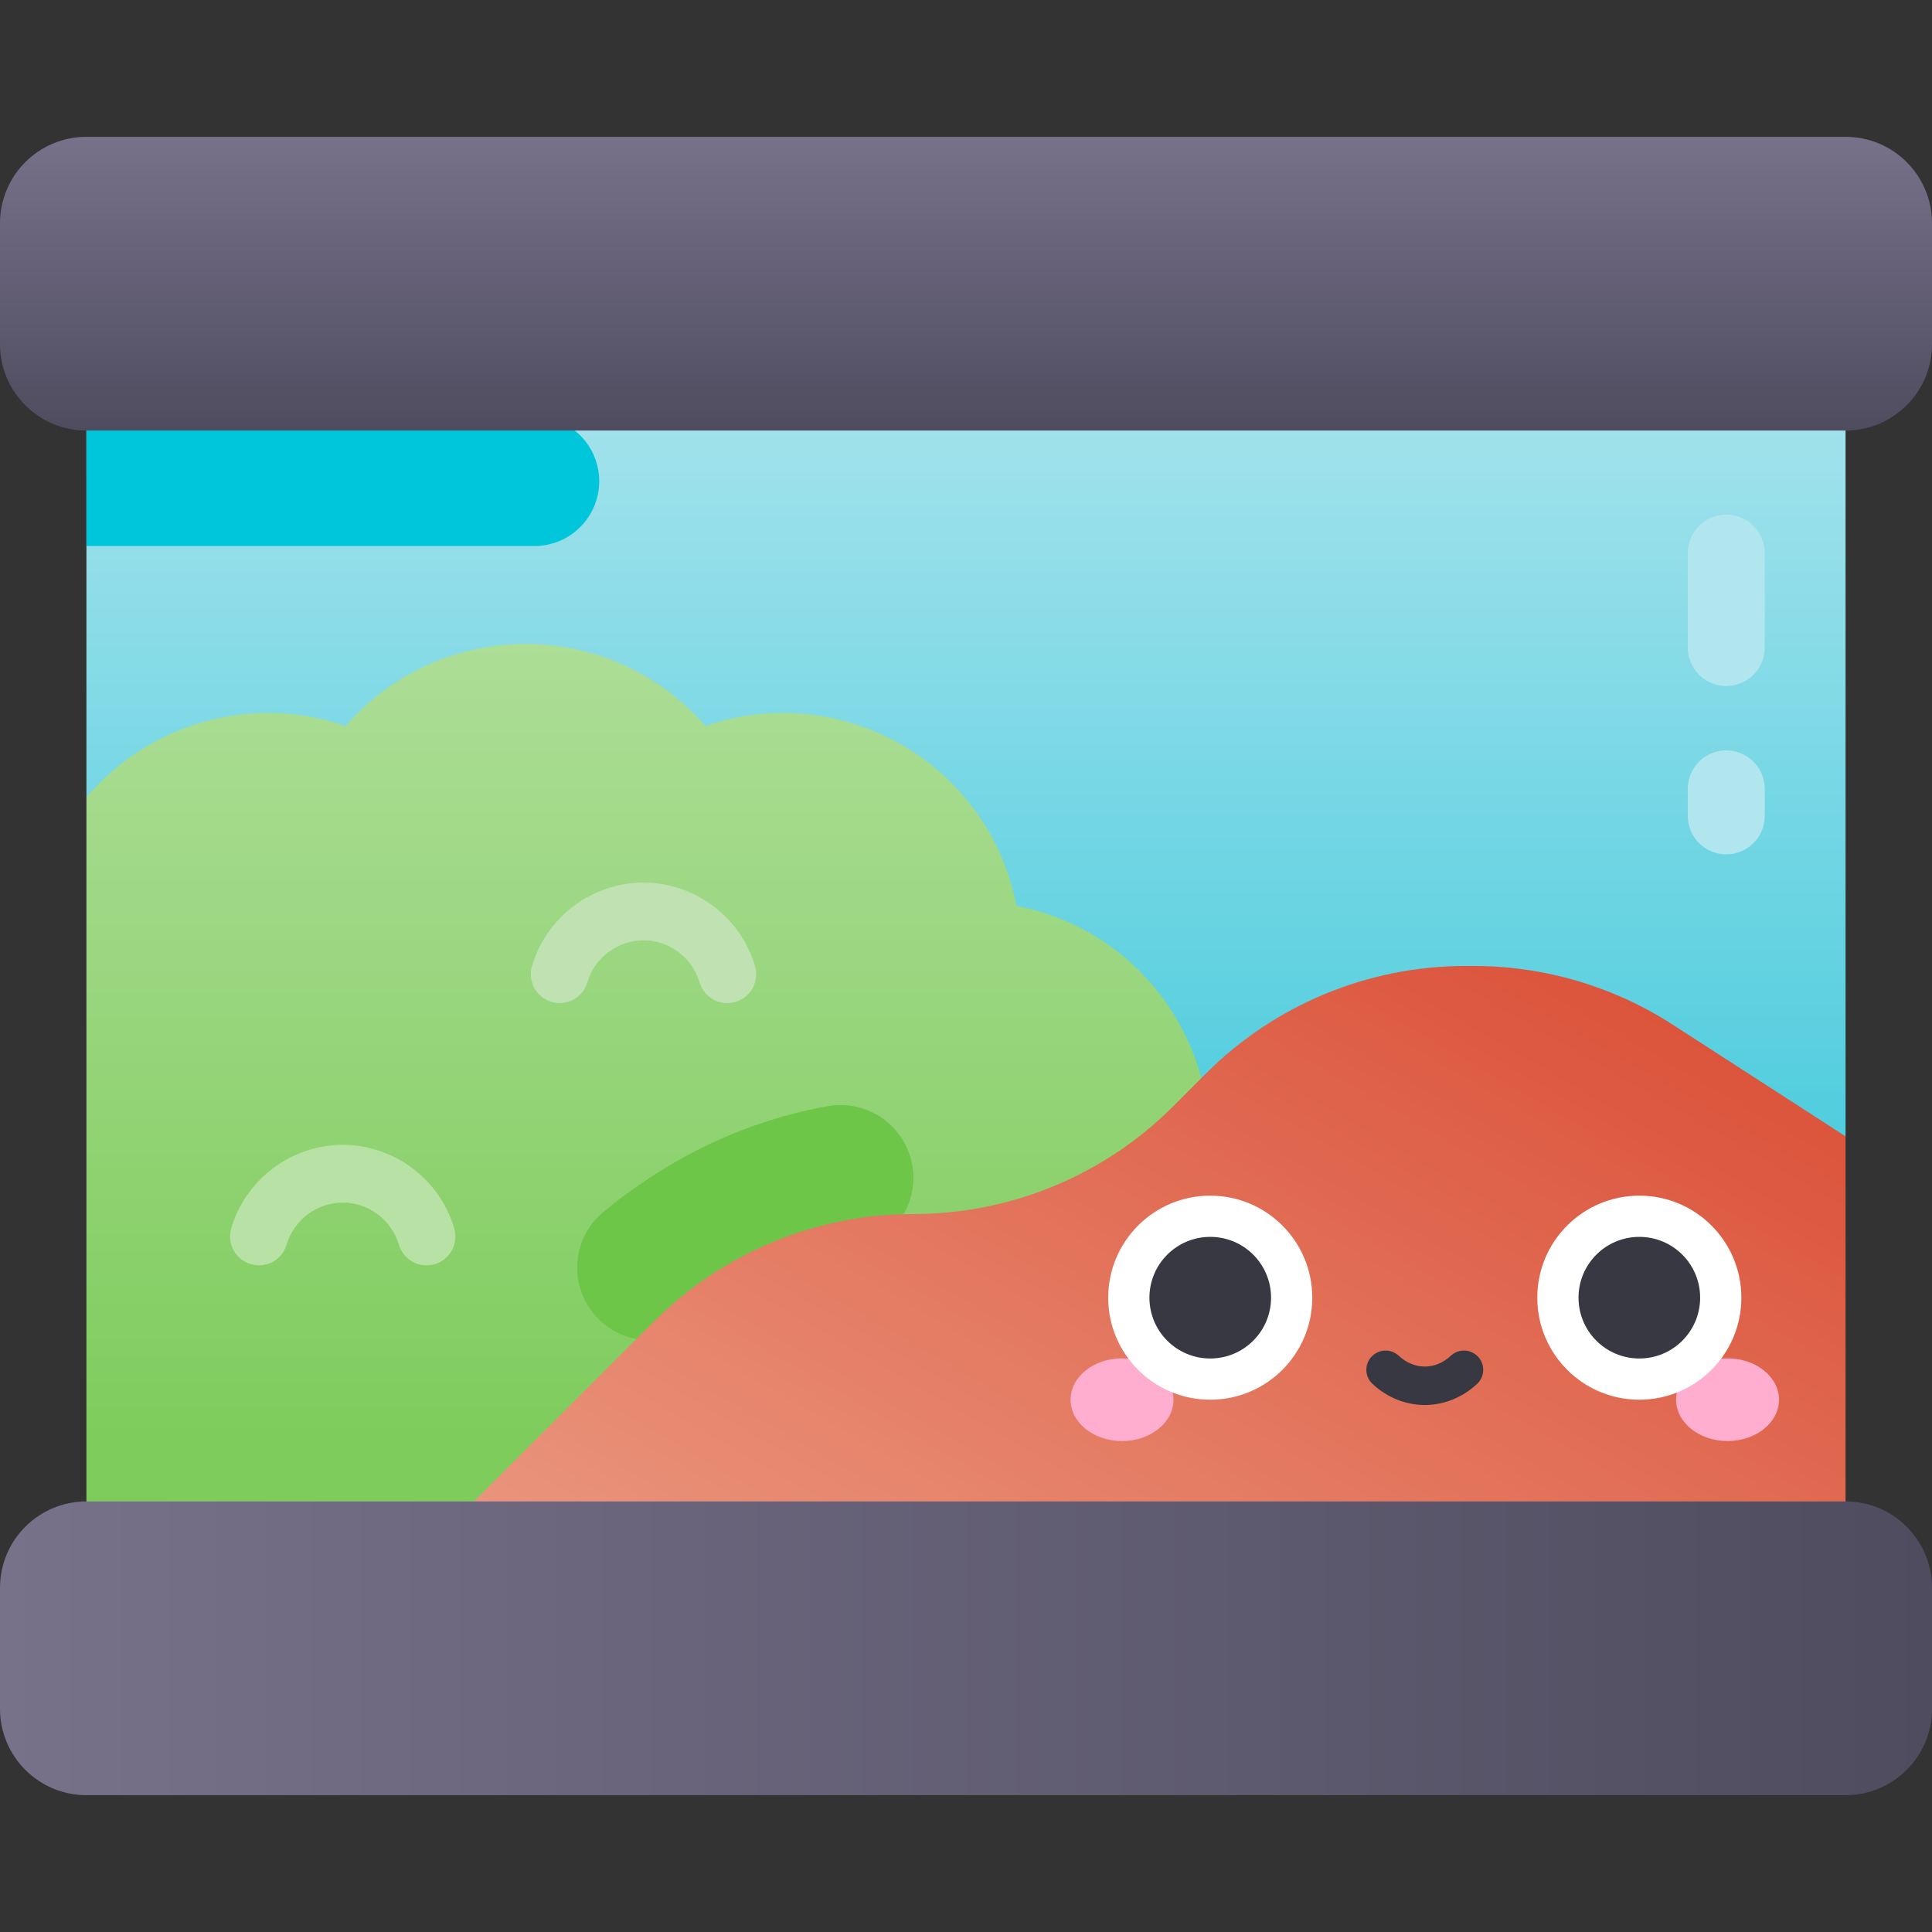 <svg id="Capa_1" enable-background="new 0 0 502 502" height="512" viewBox="0 0 502 502" width="512" xmlns="http://www.w3.org/2000/svg" xmlns:xlink="http://www.w3.org/1999/xlink"><rect x="0" y="0" width="502" height="502" fill="#333333" stroke="none"/><linearGradient id="SVGID_1_" gradientUnits="userSpaceOnUse" x1="251" x2="251" y1="339.641" y2="73.716"><stop offset="0" stop-color="#3cc8db"/><stop offset="1" stop-color="#b1e6ee"/></linearGradient><linearGradient id="SVGID_2_" gradientUnits="userSpaceOnUse" x1="251" x2="251" y1="111.878" y2="35.55"><stop offset="0" stop-color="#4f4c5f"/><stop offset="1" stop-color="#77718a"/></linearGradient><linearGradient id="SVGID_3_" gradientUnits="userSpaceOnUse" x1="167.31" x2="167.31" y1="376.993" y2="116.018"><stop offset="0" stop-color="#7ecc5c"/><stop offset="1" stop-color="#b8e2a5"/></linearGradient><linearGradient id="SVGID_4_" gradientUnits="userSpaceOnUse" x1="252.427" x2="394.25" y1="488.44" y2="242.795"><stop offset="0" stop-color="#eb9981"/><stop offset="1" stop-color="#dc543c"/></linearGradient><linearGradient id="SVGID_5_" gradientUnits="userSpaceOnUse" x1="0" x2="502" y1="428.286" y2="428.286"><stop offset="0" stop-color="#77718a"/><stop offset="1" stop-color="#4f4c5f"/></linearGradient><g><path d="m22.46 207.155v-133.44h457.08v221.541l-68.185 44.385h-171.514z" fill="url(#SVGID_1_)"/><path d="m142.927 108.697-120.467-34.982v68.162h116.397c9.3 0 16.84-7.539 16.84-16.84 0-7.732-5.267-14.471-12.77-16.34z" fill="#00c6dc"/><path d="m479.542 35.55h-457.084c-12.403 0-22.458 10.055-22.458 22.459v31.411c0 12.403 10.055 22.458 22.458 22.458h457.084c12.403 0 22.458-10.055 22.458-22.458v-31.411c0-12.404-10.055-22.459-22.458-22.459z" fill="url(#SVGID_2_)"/><g><path d="m448.54 221.988c-5.522 0-10-4.477-10-10v-7.014c0-5.523 4.478-10 10-10s10 4.477 10 10v7.014c0 5.523-4.477 10-10 10z" fill="#b1e6ee"/></g><g><path d="m448.54 178.252c-5.522 0-10-4.477-10-10v-24.536c0-5.523 4.478-10 10-10s10 4.477 10 10v24.536c0 5.523-4.477 10-10 10z" fill="#b1e6ee"/></g><path d="m199.87 428.285h-177.41v-221.13c11.63-13.71 28.92-21.91 47.2-21.91 6.66 0 13.46 1.09 20.17 3.4l.07-.08c24.64-28.34 68.66-28.34 93.31 0l.07.08c35.55-12.25 73.71 9.8 80.84 46.72l.01.02h.02c24.26 4.69 42.11 22.79 48.01 44.74v118.015z" fill="url(#SVGID_3_)"/><g><path d="m181.774 255.246c-1.882-6.426-7.876-10.914-14.577-10.914s-12.695 4.488-14.577 10.914c-1.165 3.975-5.331 6.251-9.306 5.089-3.975-1.165-6.253-5.331-5.089-9.306 3.742-12.775 15.656-21.697 28.973-21.697s25.23 8.922 28.973 21.697c1.164 3.975-1.114 8.142-5.089 9.306-3.962 1.16-8.139-1.098-9.308-5.089z" fill="#c0e2b2"/></g><g><path d="m103.631 323.389c-1.882-6.426-7.876-10.914-14.577-10.914s-12.695 4.488-14.577 10.914c-1.165 3.975-5.331 6.251-9.306 5.089-3.975-1.165-6.253-5.331-5.089-9.306 3.742-12.775 15.656-21.697 28.973-21.697s25.23 8.922 28.973 21.697c1.164 3.975-1.114 8.142-5.089 9.306-3.962 1.16-8.139-1.099-9.308-5.089z" fill="#b8e2a5"/></g><path d="m215.006 287.428c-26.494 4.795-45.997 17.368-58.209 27.459-8.556 7.07-9.154 19.972-1.306 27.82 4.677 4.677 11.465 6.557 17.882 4.952l32.069-8.019 24.403-18.516c4.715-3.578 7.485-9.156 7.485-15.075 0-11.81-10.702-20.724-22.324-18.621z" fill="#6dc647"/><path d="m479.54 295.256v133.03h-279.67l-91.73-23.15 61.75-61.75c17.88-17.89 42.15-27.94 67.44-27.94 12.65 0 25.04-2.51 36.5-7.26 11.47-4.74 22-11.72 30.94-20.67l8.58-8.58c17.89-17.89 42.15-27.94 67.45-27.94h2.11c18.36 0 36.33 5.3 51.75 15.27z" fill="url(#SVGID_4_)"/><g><ellipse cx="291.54" cy="363.693" fill="#ffaecf" rx="13.37" ry="10.744"/><ellipse cx="448.875" cy="363.693" fill="#ffaecf" rx="13.37" ry="10.744"/><circle cx="314.461" cy="337.182" fill="#fff" r="26.511"/><circle cx="425.954" cy="337.182" fill="#fff" r="26.511"/><g fill="#383842"><g><circle cx="314.461" cy="337.182" r="15.801"/><circle cx="425.954" cy="337.182" r="15.801"/></g><path d="m370.207 365.065c-4.823 0-9.646-1.824-13.582-5.473-2.025-1.878-2.145-5.041-.268-7.066 1.879-2.025 5.041-2.143 7.066-.268 4.058 3.764 9.512 3.763 13.567 0 2.023-1.875 5.188-1.757 7.066.268 1.877 2.025 1.758 5.188-.268 7.066-3.934 3.649-8.757 5.473-13.581 5.473z"/></g></g><path d="m479.542 390.122h-457.084c-12.403 0-22.458 10.055-22.458 22.458v31.411c0 12.403 10.055 22.458 22.458 22.458h457.084c12.403 0 22.458-10.055 22.458-22.458v-31.411c0-12.403-10.055-22.458-22.458-22.458z" fill="url(#SVGID_5_)"/></g></svg>